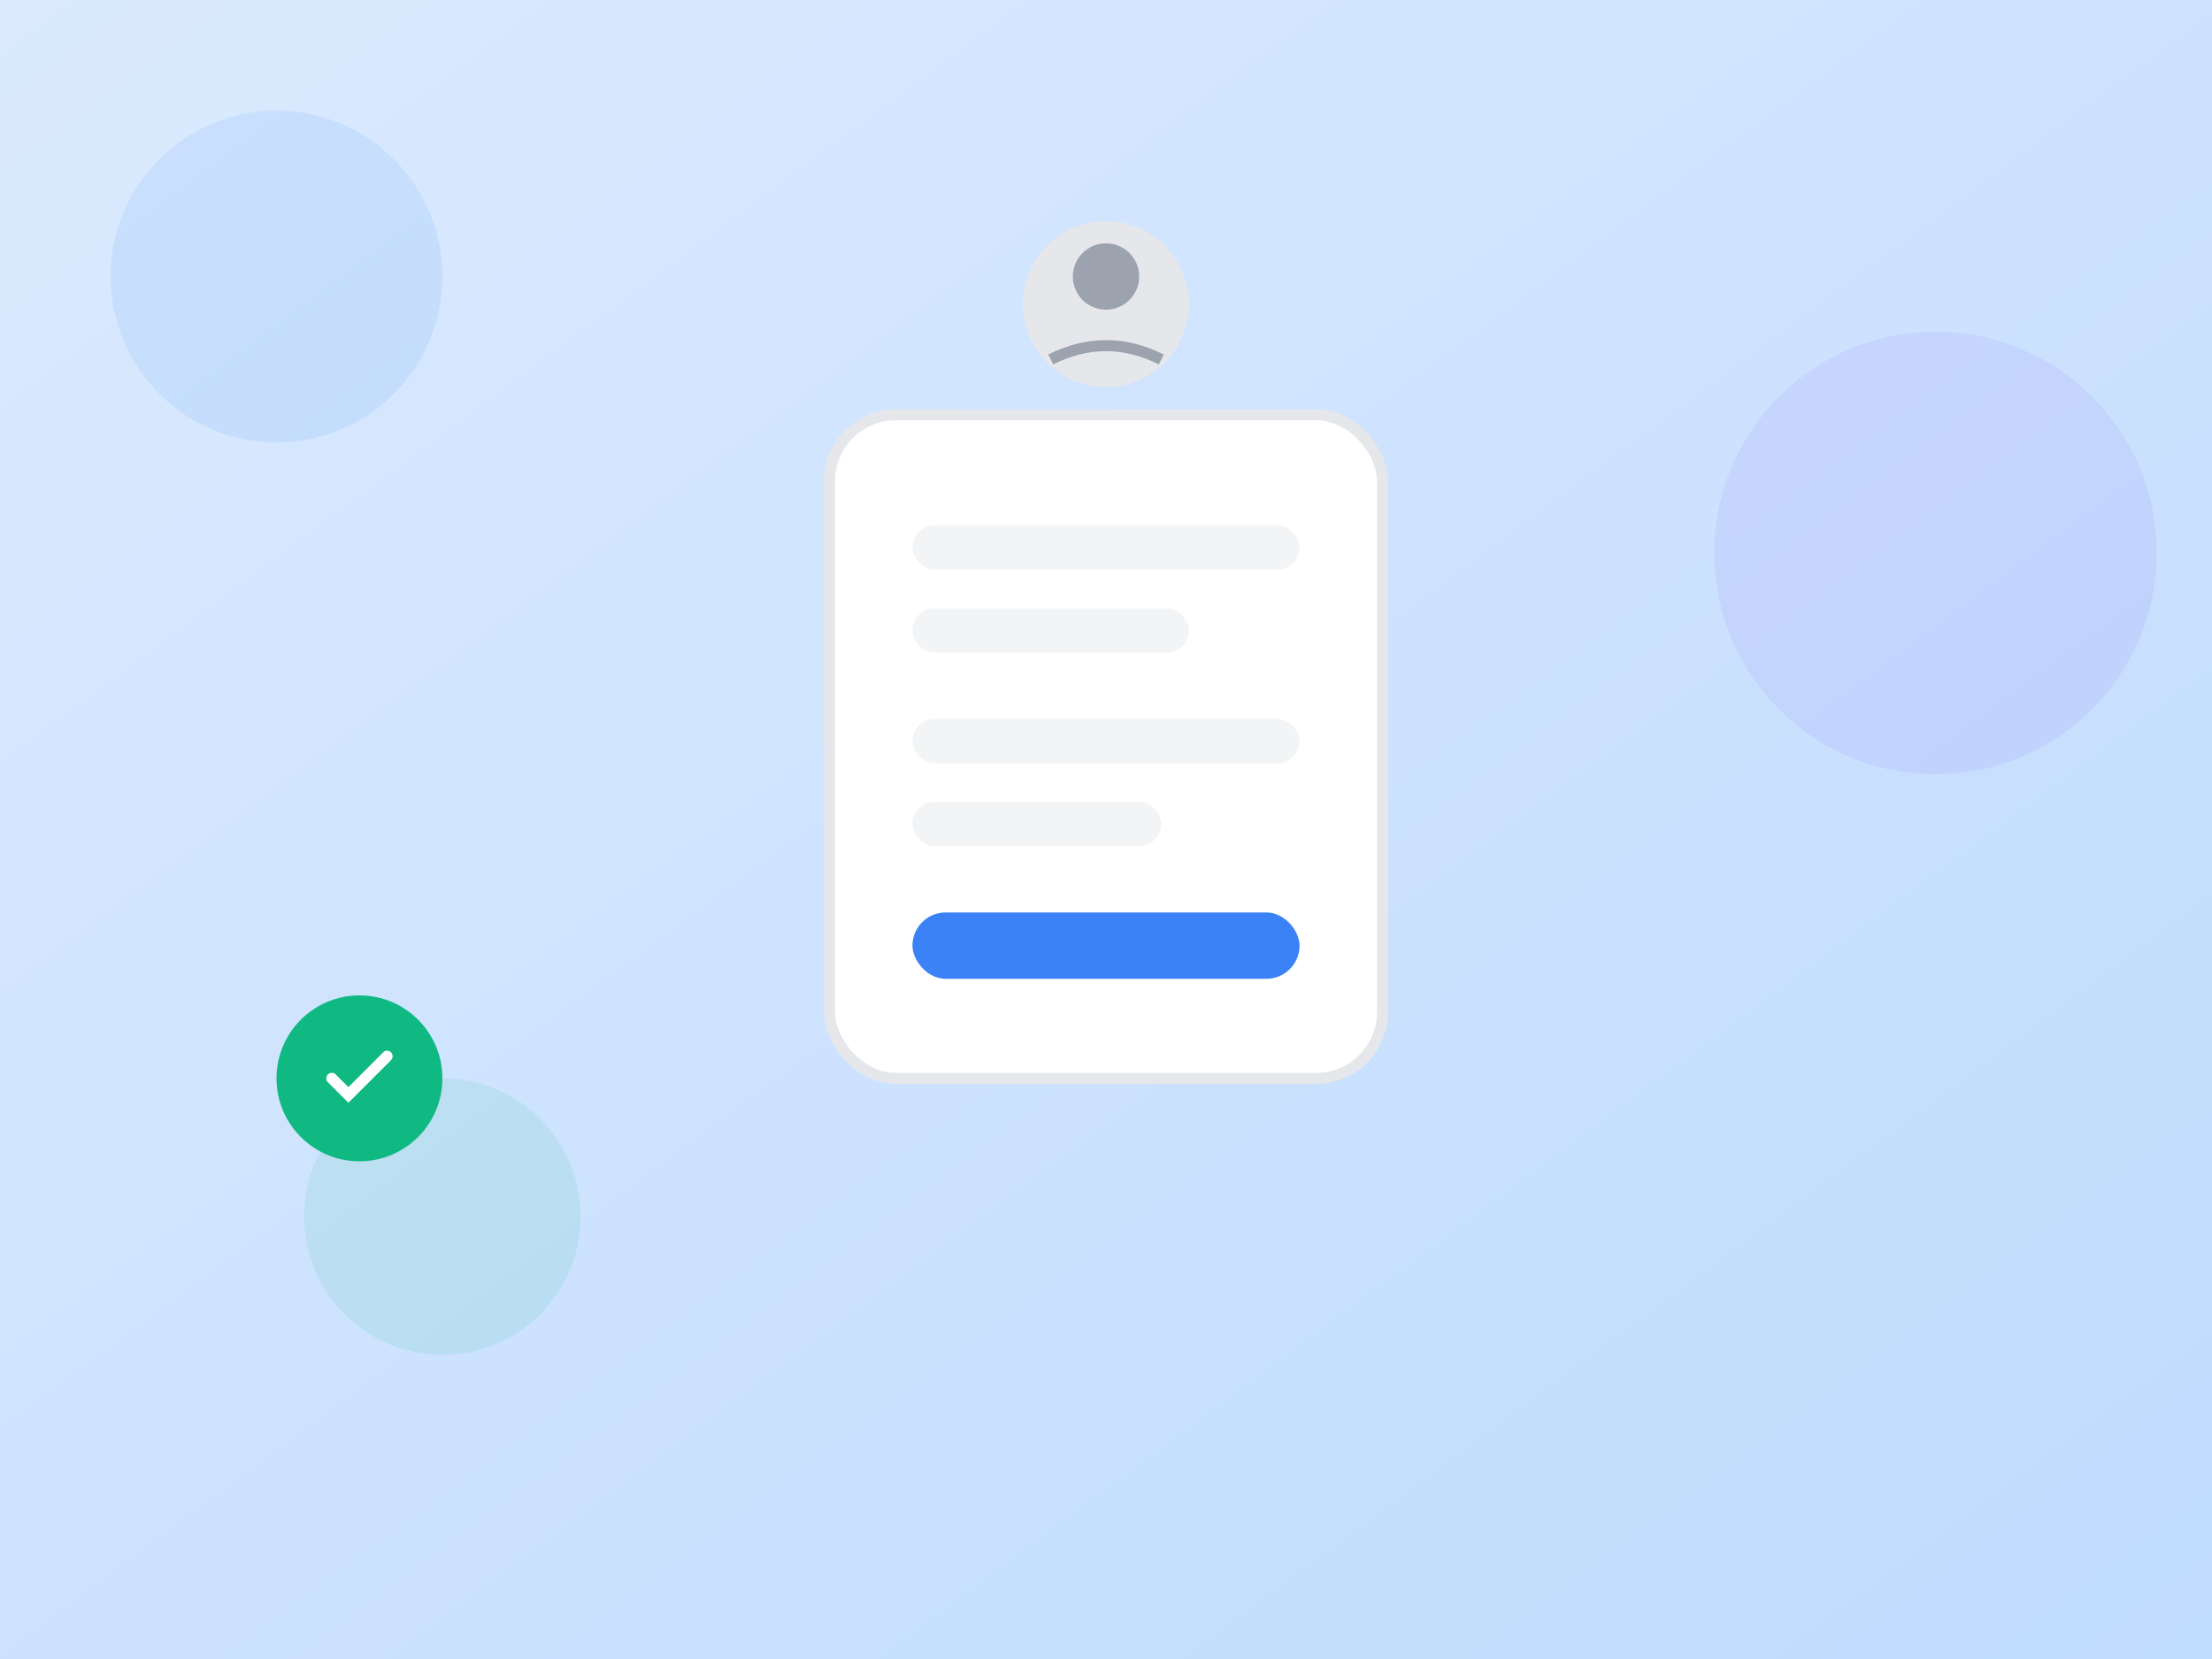 <svg width="400" height="300" viewBox="0 0 400 300" fill="none" xmlns="http://www.w3.org/2000/svg">
  <rect x="0" y="0" width="400" height="300" fill="#333333" stroke="none"/>
  <!-- Background -->
  <rect width="400" height="300" fill="url(#login-bg)"/>
  
  <!-- Decorative Elements -->
  <circle cx="50" cy="50" r="30" fill="#3B82F6" opacity="0.1"/>
  <circle cx="350" cy="100" r="40" fill="#8B5CF6" opacity="0.1"/>
  <circle cx="80" cy="220" r="25" fill="#10B981" opacity="0.1"/>
  
  <!-- Main Form Illustration -->
  <g transform="translate(150, 75)">
    <!-- Form Container -->
    <rect x="0" y="0" width="100" height="120" rx="12" fill="white" stroke="#E5E7EB" stroke-width="2"/>
    
    <!-- Form Fields -->
    <rect x="15" y="20" width="70" height="8" rx="4" fill="#F3F4F6"/>
    <rect x="15" y="35" width="50" height="8" rx="4" fill="#F3F4F6"/>
    
    <rect x="15" y="55" width="70" height="8" rx="4" fill="#F3F4F6"/>
    <rect x="15" y="70" width="45" height="8" rx="4" fill="#F3F4F6"/>
    
    <!-- Submit Button -->
    <rect x="15" y="90" width="70" height="12" rx="6" fill="#3B82F6"/>
    
    <!-- User Icon -->
    <circle cx="50" cy="-20" r="15" fill="#E5E7EB"/>
    <circle cx="50" cy="-25" r="6" fill="#9CA3AF"/>
    <path d="M40 -10 Q50 -15 60 -10" stroke="#9CA3AF" stroke-width="2" fill="none"/>
  </g>
  
  <!-- Security Badge -->
  <g transform="translate(50, 180)">
    <circle cx="15" cy="15" r="15" fill="#10B981"/>
    <path d="M10 15 L13 18 L20 11" stroke="white" stroke-width="2" stroke-linecap="round"/>
  </g>
  
  <defs>
    <linearGradient id="login-bg" x1="0%" y1="0%" x2="100%" y2="100%">
      <stop offset="0%" stop-color="#DBEAFE"/>
      <stop offset="100%" stop-color="#BFDBFE"/>
    </linearGradient>
  </defs>
</svg>